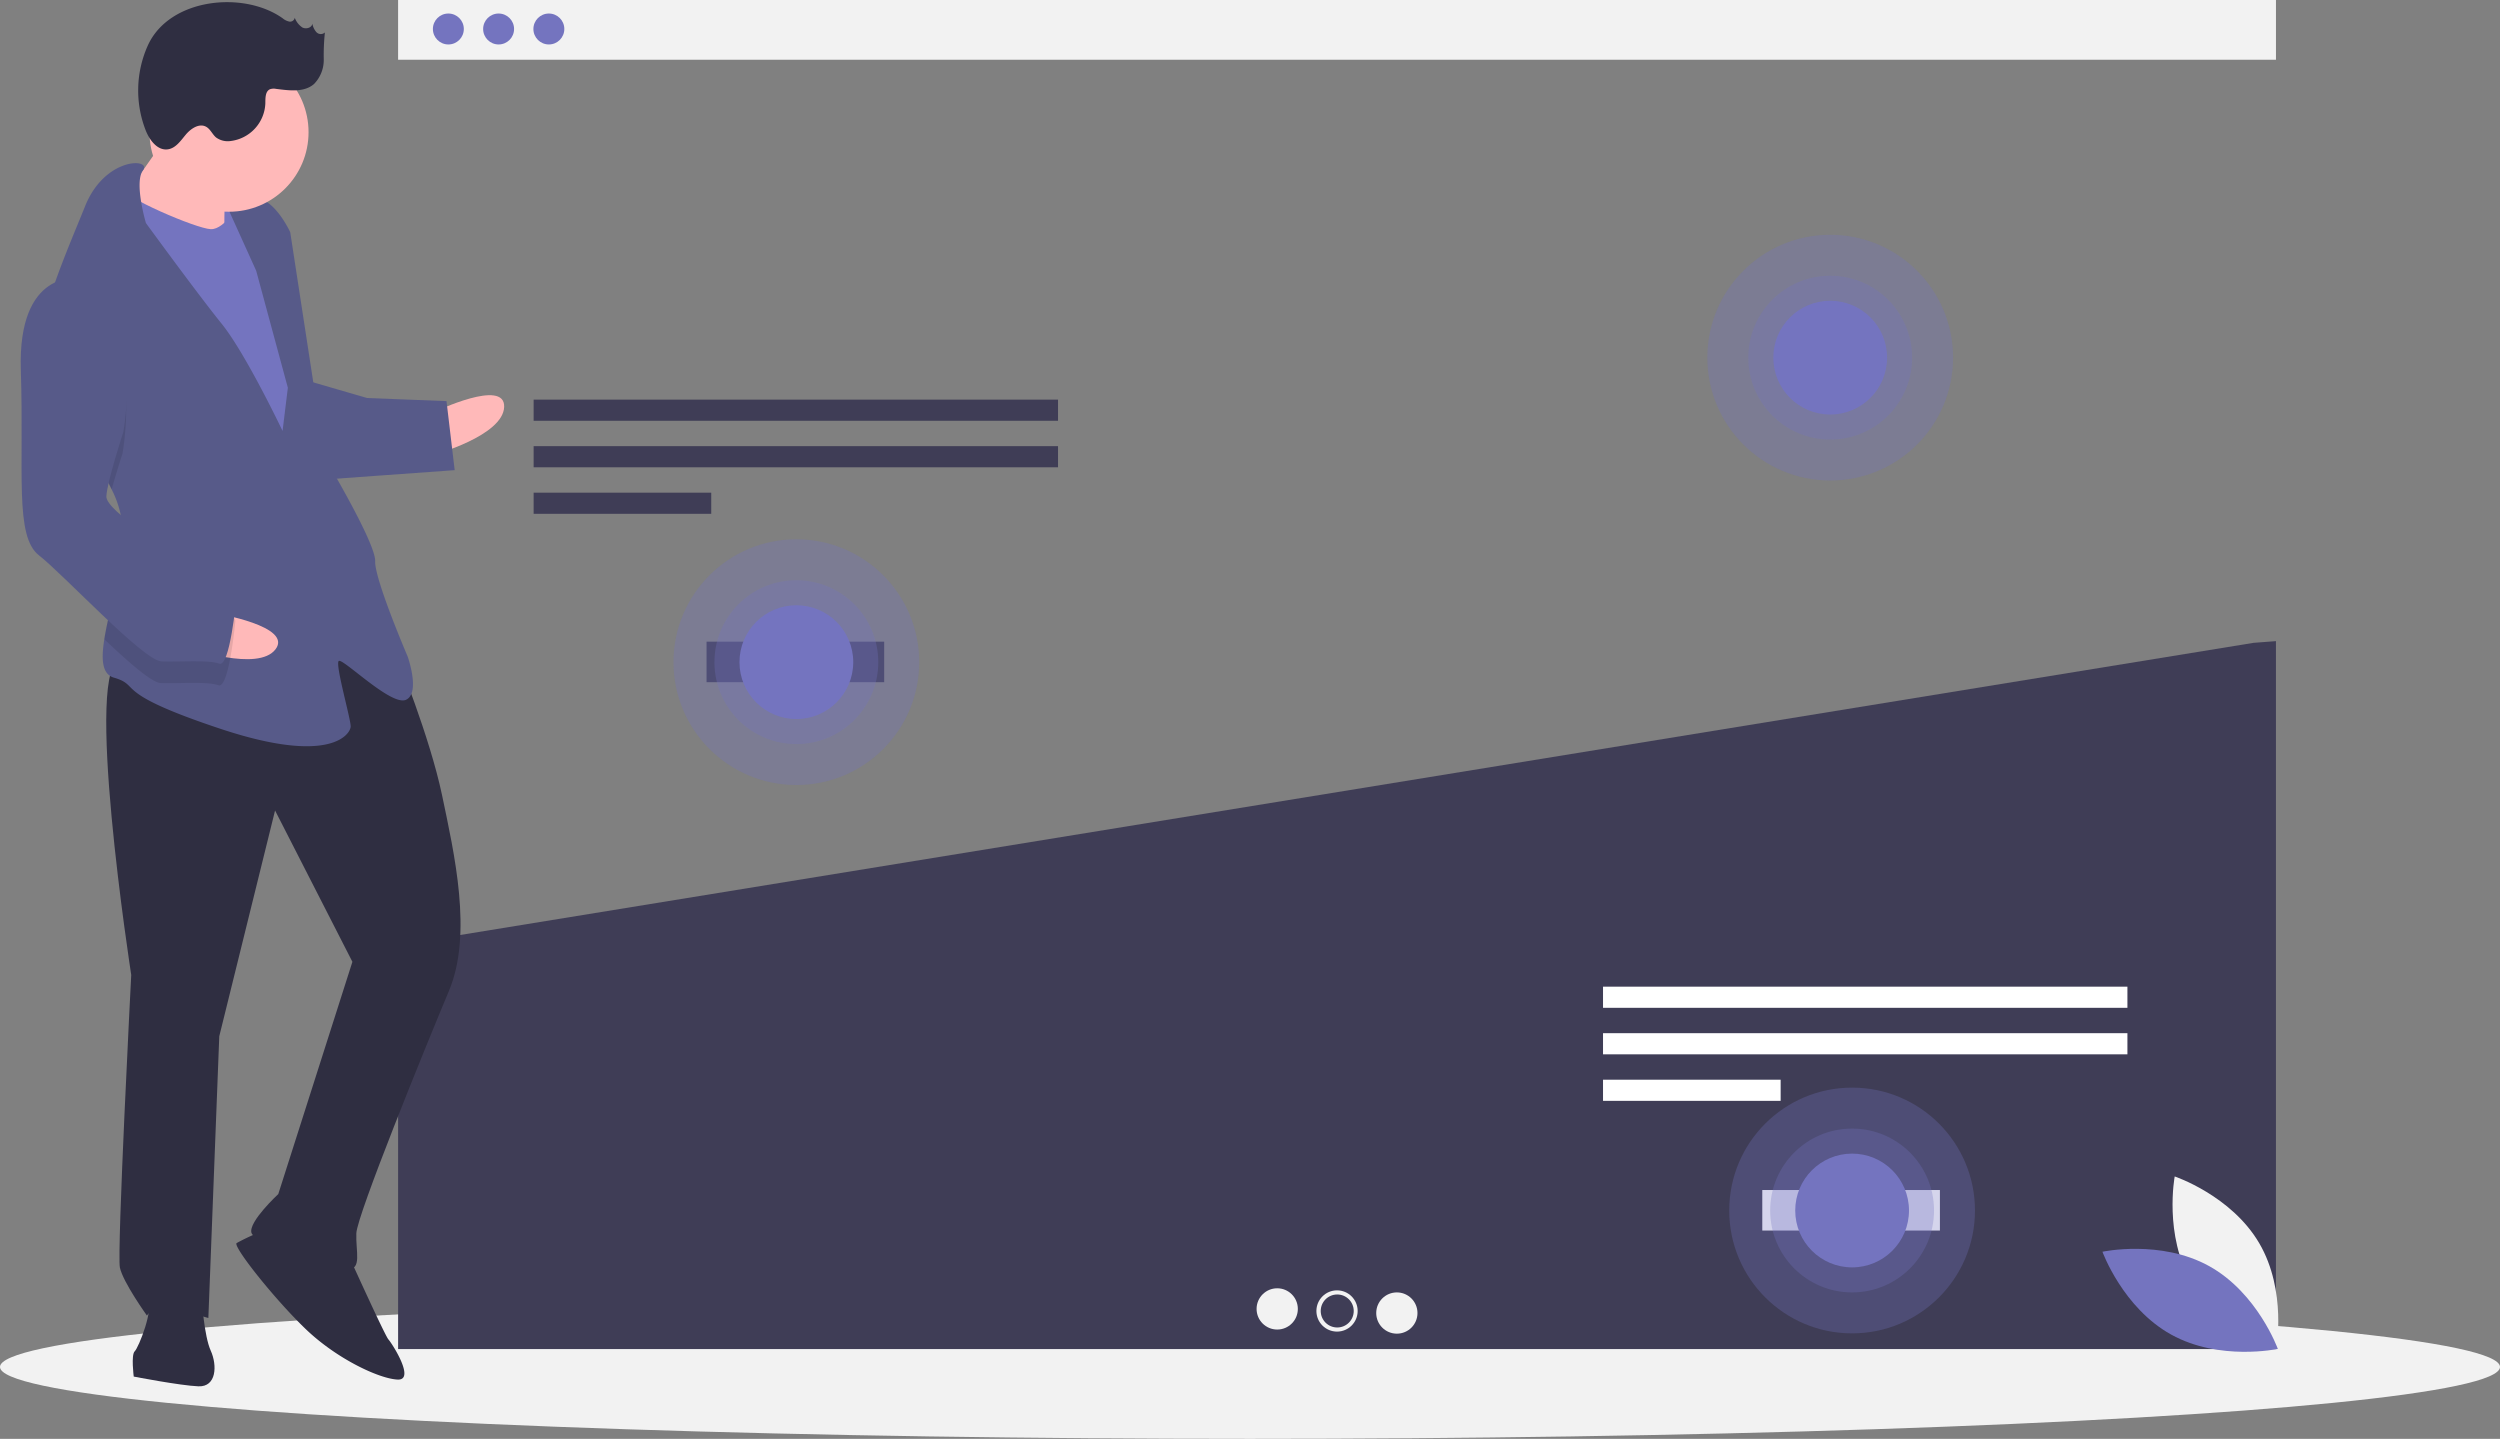 <svg xmlns="http://www.w3.org/2000/svg" width="418.398" height="240.803" viewBox="0 0 418.398 240.803"><rect x="0" y="0" width="418.398" height="240.803" fill="#808080" stroke="none"/><ellipse cx="209.199" cy="12.032" rx="209.199" ry="12.032" transform="translate(0 216.74)" fill="#f2f2f2"/><rect width="314.276" height="9.999" transform="translate(66.626)" fill="#f2f2f2"/><circle cx="2.588" cy="2.588" r="2.588" transform="translate(72.449 2.264)" fill="#7474bf"/><circle cx="2.588" cy="2.588" r="2.588" transform="translate(80.859 2.264)" fill="#7474bf"/><circle cx="2.588" cy="2.588" r="2.588" transform="translate(89.269 2.264)" fill="#7474bf"/><path d="M175.19,332.614l-.223.191v67.448H489.242V281.779l-3.744.284Z" transform="translate(-108.341 -174.479)" fill="#3f3d56"/><rect width="87.762" height="3.539" transform="translate(89.307 66.883)" fill="#3f3d56"/><rect width="87.762" height="3.539" transform="translate(89.307 74.668)" fill="#3f3d56"/><rect width="29.726" height="3.539" transform="translate(89.307 82.454)" fill="#3f3d56"/><rect width="87.762" height="3.539" transform="translate(268.281 165.128)" fill="#fff"/><rect width="87.762" height="3.539" transform="translate(268.281 172.913)" fill="#fff"/><rect width="29.726" height="3.539" transform="translate(268.281 180.699)" fill="#fff"/><circle cx="3.452" cy="3.452" r="3.452" transform="translate(210.301 215.607)" fill="#f2f2f2"/><circle cx="3.452" cy="3.452" r="3.452" transform="translate(220.312 215.952)" fill="#f2f2f2"/><circle cx="3.452" cy="3.452" r="3.452" transform="translate(230.324 216.297)" fill="#f2f2f2"/><circle cx="2.762" cy="2.762" r="2.762" transform="translate(221.035 216.643)" fill="#3f3d56"/><rect width="29.726" height="6.782" transform="translate(118.248 107.389)" fill="#3f3d56"/><rect width="29.726" height="6.782" transform="translate(294.936 199.161)" fill="#fff"/><circle cx="20.563" cy="20.563" r="20.563" transform="translate(112.715 90.254)" fill="#7474bf" opacity="0.3"/><circle cx="13.709" cy="13.709" r="13.709" transform="translate(119.569 97.108)" fill="#7474bf" opacity="0.3"/><circle cx="9.52" cy="9.52" r="9.52" transform="translate(123.758 101.297)" fill="#7474bf"/><circle cx="20.563" cy="20.563" r="20.563" transform="translate(285.739 39.292)" fill="#7474bf" opacity="0.3"/><circle cx="13.709" cy="13.709" r="13.709" transform="translate(292.593 46.147)" fill="#7474bf" opacity="0.3"/><circle cx="9.52" cy="9.52" r="9.52" transform="translate(296.782 50.335)" fill="#7474bf"/><circle cx="20.563" cy="20.563" r="20.563" transform="translate(289.404 182.025)" fill="#7474bf" opacity="0.3"/><circle cx="13.709" cy="13.709" r="13.709" transform="translate(296.258 188.879)" fill="#7474bf" opacity="0.3"/><circle cx="9.52" cy="9.52" r="9.52" transform="translate(300.447 193.068)" fill="#7474bf"/><rect width="8.47" height="10.89" transform="translate(42.705 41.972) rotate(-177.779)" fill="#7474bf"/><path d="M241.458,310.237s11.72-5.6,11.533-.764-11.814,8.018-11.814,8.018Z" transform="translate(-168.615 -241.365)" fill="#ffb9b9"/><path d="M145.949,411.615s5.53,13.534,7.573,23.3,5.154,23.206,1.152,32.738-15.381,37.546-15.5,40.569.975,6.092-1.443,6-15.577-4.237-16.111-6.074,4.49-6.486,4.49-6.486l12.405-38.872-12.943-25.325-9.336,37.78L114.409,522.4s-8.974-2.77-10.277-.4c0,0-4.021-5.6-4.531-8.046s1.9-48.967,1.9-48.967-8.237-52.992-1.588-52.735S132.608,396.567,145.949,411.615Z" transform="translate(-79.538 -301.822)" fill="#2f2e41"/><path d="M173.234,678.466s6.134,13.557,6.715,14.185,4.578,6.837,1.556,6.72-10.16-3.421-15.413-8.468-12.179-13.792-11.551-14.373a35.674,35.674,0,0,1,4.93-2.231Z" transform="translate(-114.945 -468.486)" fill="#2f2e41"/><path d="M120.532,703.221s.37,6.069,1.485,8.534.975,6.092-2.048,5.975-10.835-1.631-10.835-1.631-.464-3.651.164-4.232,3.3-7.137,2.165-9S120.532,703.221,120.532,703.221Z" transform="translate(-86.752 -485.716)" fill="#2f2e41"/><path d="M112.148,187.821s-6.444,10.043-8.956,12.367,4.555,7.442,4.555,7.442l12.648,1.7s-.159-11.509.492-12.7S112.148,187.821,112.148,187.821Z" transform="translate(-82.841 -167.256)" fill="#ffb9b9"/><path d="M116.415,217.83s-2.606,4.742-5.024,4.649-14.926-5.422-15.46-7.259-4.143,13.159-4.143,13.159l30.605,53.86,7.465-5.159-3.617-31.623-2.971-17.067Z" transform="translate(-76.114 -184.125)" fill="#7474bf"/><path d="M79.257,260.117a16.936,16.936,0,0,1,1.878,7.943c0,.121-.009.242-.02.362-.29,5.6-2.351,12.066-3.09,16.772-.537,3.376-.384,5.84,1.592,6.419,4.789,1.4-.7,2.395,17.831,8.562s21.763.844,21.81-.365-2.624-10.394-2-10.975,8.787,7.606,11.252,6.491.281-7.254.281-7.254-5.553-12.93-5.436-15.952-8.412-17.278-8.412-17.278l-5.8-37.762s-2.231-4.93-5.23-5.652a7.43,7.43,0,0,0-5.488,1l5.019,11.093,5.3,19.579-.886,7.231s-6.158-12.953-10.2-17.953-12.667-16.838-12.667-16.838-2.013-6.792-.493-8.822-6.339-2.341-9.69,6.006c-1.776,4.423-4.659,11.02-6.466,17.162-1.61,5.441-2.37,10.527-.775,13.435C70,247.757,76.132,253.6,79.257,260.117Z" transform="translate(-60.569 -178.208)" fill="#575a89"/><path d="M67.564,280.5c2.437,4.442,8.568,10.28,11.693,16.8.816-2.941,1.812-5.984,1.812-5.984s3.82-20.437-7.479-25.718a7.562,7.562,0,0,0-5.252,1.467C66.73,272.511,65.969,277.6,67.564,280.5Z" transform="translate(-60.568 -215.397)" opacity="0.1"/><path d="M185.259,301.411l9.579,2.793,13.3.516,1.368,11.556-21.857,1.574S182.19,302.5,185.259,301.411Z" transform="translate(-133.411 -237.591)" fill="#575a89"/><path d="M138.63,403.451s12.814,2.126,9.89,5.982-14.277-.2-14.277-.2Z" transform="translate(-102.402 -300.775)" fill="#ffb9b9"/><path d="M99.556,370.725c-.29,5.6-2.351,12.066-3.09,16.772,4.082,3.864,7.964,7.271,9.427,7.328,3.023.117,7.882-.3,9.672.375s2.84-10.788,2.84-10.788-1.068-3.674-5.834-5.675A66.408,66.408,0,0,1,99.556,370.725Z" transform="translate(-79.01 -280.511)" opacity="0.1"/><path d="M69.421,256.068s-10.23-1.608-9.677,15.366-1.078,27.808,3.036,31,17.479,17.63,20.5,17.747,7.882-.3,9.672.375,2.84-10.788,2.84-10.788-1.068-3.674-5.834-5.675-15.994-9.1-15.9-11.514,2.84-10.788,2.84-10.788S80.719,261.349,69.421,256.068Z" transform="translate(-56.258 -209.489)" fill="#575a89"/><circle cx="13.31" cy="13.31" r="13.31" transform="translate(25.019 8.816)" fill="#ffb9b9"/><path d="M135.522,137.452a2.57,2.57,0,0,0,1.119.562.8.8,0,0,0,.925-.641,3.318,3.318,0,0,0,1.27,1.629c.622.324,1.583.052,1.673-.643a2.935,2.935,0,0,0,.675,1.426,1.012,1.012,0,0,0,1.422.048,36.547,36.547,0,0,0-.19,4.528,5.765,5.765,0,0,1-1.629,4.1c-1.664,1.448-4.166,1.091-6.355.816a1.929,1.929,0,0,0-1,.054c-.82.349-.782,1.49-.793,2.381A6.615,6.615,0,0,1,126.85,158a3.316,3.316,0,0,1-2.465-.6c-.621-.527-.939-1.385-1.651-1.781-1.158-.644-2.563.3-3.41,1.314s-1.682,2.273-2.994,2.46c-1.735.247-3.057-1.522-3.705-3.15a18.363,18.363,0,0,1,.365-14.268C116.614,134.073,128.99,132.824,135.522,137.452Z" transform="translate(-88.232 -134.402)" fill="#2f2e41"/><path d="M1008.654,668.657c4.687,7.994,14.141,11.159,14.141,11.159s1.854-9.8-2.833-17.789-14.141-11.159-14.141-11.159S1003.967,660.663,1008.654,668.657Z" transform="translate(-641.864 -453.977)" fill="#f2f2f2"/><path d="M992.5,685.569c8.107,4.49,11.5,13.863,11.5,13.863s-9.747,2.094-17.854-2.4-11.5-13.863-11.5-13.863S984.391,681.079,992.5,685.569Z" transform="translate(-622.783 -473.679)" fill="#7474bf"/></svg>